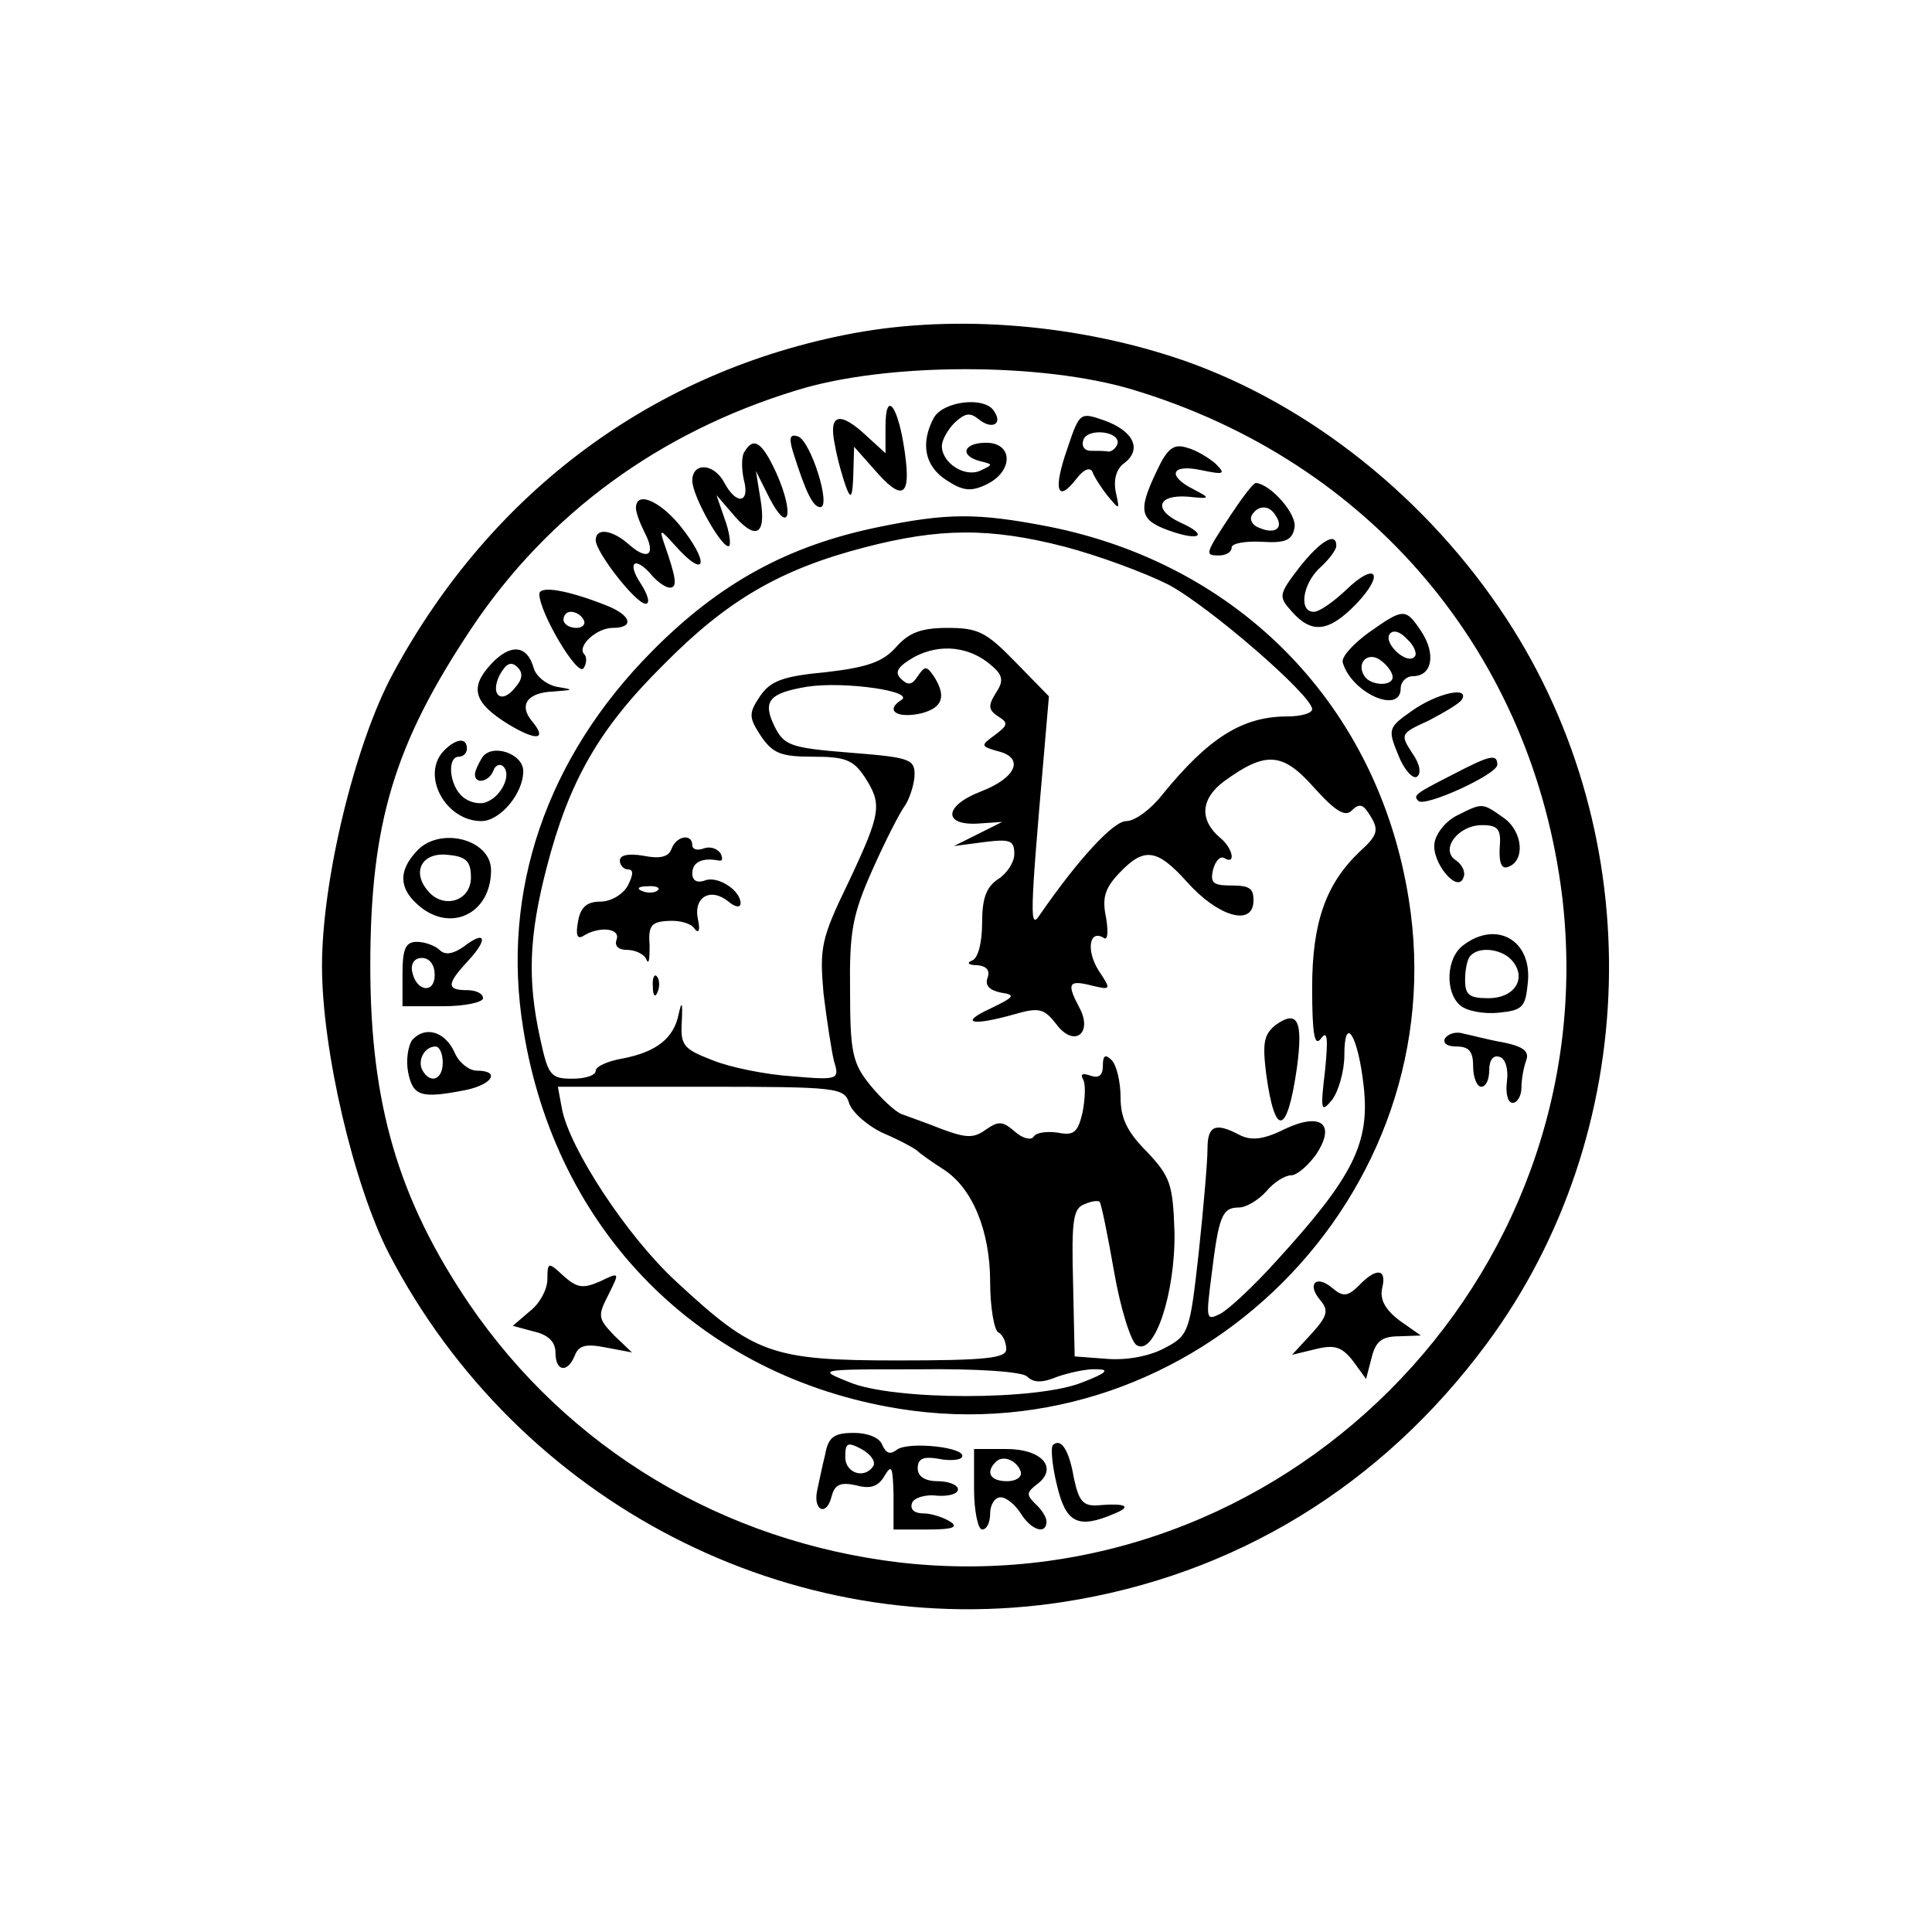 <svg xmlns="http://www.w3.org/2000/svg" xmlns:xlink="http://www.w3.org/1999/xlink" fill="none" version="1.1" width="24" height="24" viewBox="0 0 24 24"><defs><clipPath id="master_svg0_3105_4200"><rect x="0" y="0" width="24" height="24" rx="0"/></clipPath></defs><g><g clip-path="url(#master_svg0_3105_4200)"></g><g><path d="M4.88,8.37C6.11,6.09,8.14,4.6,10.6,4.14C11.89,3.9,13.41,4.03,14.71,4.48C16.28,5.03,17.74,6.2,18.71,7.68C20.5,10.41,20.4,14.08,18.47,16.69C17.16,18.46,15.34,19.57,13.21,19.9C9.83,20.42,6.44,18.67,4.83,15.57C4.39,14.71,4,13.04,4,12C4,10.93,4.41,9.24,4.88,8.37ZM19.41,11.17C19.05,8.13,17.03,5.73,14.07,4.84C12.94,4.5,11.01,4.5,9.89,4.85C8.19,5.37,6.81,6.38,5.86,7.8C4.9,9.24,4.6,10.22,4.6,12C4.6,13.72,4.95,14.9,5.83,16.2C7.06,18,8.98,19.15,11.18,19.41C15.9,19.95,19.95,15.9,19.41,11.17ZM11.6,5.19C11.43,5.51,11.49,5.79,11.75,5.96C11.96,6.1,12.06,6.11,12.25,6.02C12.59,5.86,12.59,5.5,12.25,5.5C11.97,5.5,11.91,5.66,12.18,5.73C12.257,5.749,12.297,5.759,12.299,5.773C12.3,5.789,12.258,5.809,12.17,5.85C11.98,5.93,11.7,5.75,11.7,5.54C11.7,5.47,11.77,5.34,11.86,5.25C11.99,5.13,12.05,5.12,12.16,5.21C12.32,5.34,12.46,5.27,12.35,5.11C12.24,4.92,11.72,4.98,11.6,5.19ZM11,5.63L11,5.3C11,4.83,11.16,5.04,11.24,5.62C11.32,6.18,11.21,6.24,10.85,5.82L10.61,5.55L10.6,5.9C10.59,6.18,10.57,6.21,10.51,6.05C10.47,5.94,10.4,5.7,10.37,5.52C10.29,5.14,10.43,5.1,10.77,5.42L11,5.63ZM13.37,5.95C13.13,6.26,13.08,6.08,13.26,5.57C13.41,5.12,13.42,5.12,13.71,5.22C14.08,5.35,14.19,5.58,13.97,5.75C13.87,5.82,13.83,5.95,13.86,6.11C13.885,6.225,13.898,6.283,13.885,6.289C13.872,6.295,13.835,6.25,13.76,6.16C13.68,6.06,13.59,5.92,13.57,5.86C13.54,5.8,13.46,5.83,13.37,5.95ZM13.77,5.61C13.81,5.61,13.86,5.57,13.88,5.52C13.93,5.36,13.52,5.31,13.46,5.46C13.43,5.54,13.47,5.6,13.55,5.6C13.63,5.6,13.73,5.6,13.77,5.61ZM10.19,6.3C10.1,6.3,10.01,6.12,9.85,5.61C9.8,5.44,9.81,5.39,9.91,5.42C10.07,5.47,10.33,6.3,10.19,6.3ZM9.24,5.96C9.21,5.82,9.21,5.66,9.25,5.61C9.36,5.42,9.47,5.49,9.65,5.89C9.87,6.39,9.8,6.65,9.56,6.19L9.39,5.85L9.45,6.22C9.52,6.66,9.38,6.72,9.09,6.37L8.9,6.15L9,6.44C9.06,6.6,9.08,6.75,9.06,6.78C8.99,6.85,8.6,6.17,8.6,5.97C8.6,5.74,8.87,5.75,9,6C9.15,6.28,9.32,6.25,9.24,5.96ZM14.52,6.59C14.16,6.46,14.13,6.35,14.37,5.85C14.5,5.57,14.58,5.51,14.74,5.56C14.86,5.59,15.02,5.69,15.1,5.76C15.23,5.89,15.21,5.9,14.92,5.84C14.55,5.76,14.49,5.91,14.83,6.08C15.04,6.19,15.04,6.2,14.76,6.17C14.38,6.14,14.32,6.33,14.66,6.49C15.02,6.65,14.91,6.73,14.52,6.59ZM15.3,6.38C14.97,6.88,14.96,6.9,15.14,6.9C15.23,6.9,15.3,6.86,15.3,6.8C15.3,6.75,15.47,6.72,15.67,6.73C15.97,6.75,16.05,6.71,16.08,6.56C16.12,6.39,15.78,6.01,15.6,6C15.57,6,15.44,6.17,15.3,6.38ZM8.01,6.62C7.95,6.5,7.9,6.37,7.9,6.31C7.9,6.1,8.18,6.21,8.44,6.52C8.82,6.99,8.78,7.22,8.38,6.77C8.2,6.57,8.19,6.57,8.25,6.75C8.4,7.18,8.42,7.3,8.32,7.3C8.27,7.3,8.17,7.23,8.1,7.15C7.89,6.9,7.78,6.98,7.96,7.25C8.05,7.39,8.08,7.5,8.02,7.5C7.9,7.5,7.4,6.86,7.4,6.71C7.4,6.55,7.61,6.58,7.82,6.77C8.05,6.97,8.15,6.89,8.01,6.62ZM15.85,6.41C15.95,6.56,15.84,6.64,15.65,6.56C15.56,6.53,15.52,6.46,15.55,6.4C15.63,6.27,15.77,6.27,15.85,6.41ZM10.9,6.55C9.79,6.78,8.94,7.24,8.1,8.09C6.79,9.41,6.22,11.07,6.5,12.78C6.9,15.29,8.69,17.1,11.17,17.5C14.84,18.09,18.09,14.84,17.5,11.17C17.12,8.77,15.4,7.01,13.02,6.54C12.14,6.37,11.77,6.37,10.9,6.55ZM13.22,6.79C13.64,6.9,14.21,7.11,14.51,7.26C15.02,7.53,16.3,8.64,16.3,8.81C16.3,8.86,16.16,8.9,15.99,8.9C15.43,8.9,15.01,9.17,14.44,9.87C14.3,10.05,14.1,10.2,13.99,10.2C13.83,10.2,13.39,10.68,12.92,11.36C12.79,11.56,12.79,11.41,12.97,9.35L13.03,8.65L12.61,8.22C12.25,7.85,12.15,7.8,11.77,7.8C11.44,7.8,11.29,7.86,11.13,8.04C10.97,8.22,10.78,8.29,10.26,8.35C9.72,8.4,9.57,8.46,9.44,8.65C9.3,8.86,9.3,8.91,9.45,9.14C9.6,9.36,9.7,9.4,10.1,9.4C10.5,9.4,10.6,9.44,10.74,9.65C10.96,9.99,10.95,10.09,10.54,10.96C10.2,11.66,10.18,11.77,10.23,12.34C10.27,12.67,10.33,13.06,10.36,13.18C10.43,13.41,10.42,13.42,9.84,13.37C9.52,13.35,9.07,13.26,8.85,13.17C8.49,13.03,8.45,12.99,8.47,12.68C8.48,12.45,8.47,12.42,8.43,12.6C8.37,12.9,8.15,13.07,7.73,13.15C7.55,13.18,7.4,13.25,7.4,13.3C7.4,13.36,7.27,13.4,7.11,13.4C6.84,13.4,6.81,13.36,6.71,12.9C6.55,12.17,6.57,11.63,6.79,10.78C7.07,9.7,7.44,9.05,8.25,8.25C9.04,7.45,9.7,7.07,10.74,6.8C11.66,6.56,12.29,6.55,13.22,6.79ZM16.05,7.6C15.88,7.41,15.88,7.39,16.14,7.05C16.4,6.72,16.6,6.6,16.6,6.78C16.6,6.83,16.51,6.95,16.4,7.05C16.18,7.25,16.13,7.6,16.32,7.6C16.39,7.6,16.56,7.48,16.72,7.33C17.09,6.97,17.21,7.12,16.85,7.5C16.51,7.85,16.3,7.88,16.05,7.6ZM6.7,7.38C6.7,7.61,7.18,8.42,7.25,8.3C7.29,8.24,7.29,8.16,7.26,8.13C7.16,8.03,7.41,7.8,7.61,7.8C7.89,7.8,7.84,7.64,7.53,7.52C7.05,7.33,6.7,7.27,6.7,7.38ZM7.25,7.7C7.28,7.75,7.24,7.8,7.16,7.8C7.07,7.8,7,7.75,7,7.7C7,7.64,7.04,7.6,7.09,7.6C7.15,7.6,7.22,7.64,7.25,7.7ZM16.68,8.23C16.66,8.16,16.81,8,17,7.86C17.44,7.55,17.46,7.55,17.66,7.85C17.84,8.13,17.79,8.4,17.55,8.4C17.47,8.4,17.4,8.47,17.4,8.55C17.4,8.88,16.79,8.61,16.68,8.23ZM17.26,7.88C17.19,8,17.48,8.26,17.57,8.16C17.61,8.13,17.57,8.02,17.48,7.94C17.39,7.84,17.3,7.82,17.26,7.88ZM12.32,8.27C12.46,8.39,12.47,8.46,12.37,8.61C12.27,8.77,12.28,8.82,12.4,8.9C12.53,8.98,12.52,9.01,12.36,9.13C12.18,9.26,12.18,9.27,12.39,9.33C12.73,9.41,12.63,9.66,12.19,9.83C11.72,10.01,11.71,10.26,12.16,10.23L12.45,10.21L12.15,10.36L11.85,10.51L12.23,10.46C12.55,10.42,12.6,10.44,12.6,10.61C12.6,10.71,12.51,10.85,12.4,10.92C12.25,11.02,12.2,11.16,12.2,11.47C12.2,11.71,12.15,11.9,12.08,11.93C12,11.96,12.03,11.99,12.14,11.99C12.25,12,12.3,12.05,12.27,12.14C12.23,12.24,12.29,12.3,12.43,12.33C12.62,12.36,12.61,12.38,12.3,12.53C11.91,12.71,12.07,12.75,12.6,12.6C12.91,12.51,12.97,12.53,13.12,12.72C13.34,13.02,13.58,12.84,13.41,12.52C13.25,12.22,13.27,12.17,13.55,12.24C13.8,12.3,13.81,12.3,13.65,12.06C13.49,11.81,13.53,11.54,13.71,11.65C13.76,11.69,13.77,11.58,13.74,11.4C13.69,11.16,13.72,11.04,13.9,10.85C14.21,10.52,14.37,10.54,14.74,10.95C15.12,11.38,15.55,11.51,15.57,11.21C15.58,11.04,15.53,11,15.3,11C15.07,11,15.03,10.97,15.07,10.8C15.1,10.69,15.16,10.63,15.21,10.66C15.36,10.75,15.31,10.53,15.16,10.41C14.9,10.19,14.91,9.93,15.2,9.71C15.72,9.33,15.93,9.34,16.32,9.78C16.59,10.08,16.71,10.15,16.79,10.07C16.88,9.98,16.93,9.99,17,10.1C17.14,10.31,17.12,10.37,16.89,10.58C16.47,10.98,16.3,11.46,16.3,12.27C16.3,12.85,16.33,13.01,16.41,12.9C16.49,12.79,16.5,12.9,16.46,13.3C16.4,13.8,16.41,13.83,16.55,13.66C16.63,13.55,16.7,13.3,16.7,13.11C16.7,12.59,16.87,12.86,16.94,13.49C17.02,14.2,16.81,14.62,15.85,15.67C15.58,15.97,15.27,16.26,15.16,16.32C14.98,16.41,14.98,16.39,15.05,15.84C15.14,15.11,15.18,15,15.39,15C15.48,15,15.63,14.91,15.73,14.8C15.82,14.69,15.96,14.6,16.04,14.6C16.11,14.6,16.25,14.48,16.35,14.34C16.6,13.96,16.41,13.81,15.95,14.03C15.69,14.16,15.54,14.17,15.4,14.1C15.1,13.94,15,13.98,15,14.27C15,14.43,14.95,15.01,14.89,15.57C14.78,16.55,14.77,16.59,14.46,16.75C14.27,16.85,13.99,16.9,13.75,16.88L13.35,16.85L13.33,15.93C13.31,15.17,13.33,15.01,13.47,14.96C13.56,14.92,13.64,14.91,13.66,14.93C13.68,14.95,13.76,15.34,13.84,15.8C13.92,16.26,14.05,16.67,14.12,16.71C14.34,16.85,14.6,16.07,14.59,15.31C14.57,14.71,14.54,14.62,14.25,14.31C14,14.06,13.92,13.89,13.92,13.63C13.92,13.44,13.87,13.23,13.81,13.17C13.73,13.09,13.7,13.11,13.7,13.24C13.7,13.36,13.65,13.4,13.54,13.36C13.45,13.33,13.42,13.34,13.45,13.4C13.49,13.46,13.48,13.64,13.45,13.81C13.39,14.07,13.34,14.11,13.14,14.07C13,14.05,12.87,14.07,12.84,14.12C12.81,14.17,12.7,14.14,12.61,14.06C12.46,13.93,12.41,13.92,12.25,14.03C12.1,14.14,12.01,14.14,11.71,14.03C11.51,13.95,11.28,13.87,11.2,13.84C11.12,13.81,10.94,13.64,10.81,13.48C10.59,13.21,10.56,13.07,10.56,12.31C10.55,11.57,10.59,11.36,10.84,10.8C11,10.44,11.18,10.09,11.24,10.01C11.29,9.94,11.35,9.77,11.36,9.65C11.37,9.43,11.32,9.41,10.56,9.35C9.81,9.29,9.74,9.26,9.62,9.02C9.47,8.71,9.55,8.61,10.03,8.53C10.5,8.46,11.39,8.59,11.19,8.7C10.99,8.83,11.15,8.93,11.45,8.86C11.71,8.79,11.76,8.65,11.6,8.4C11.51,8.27,11.49,8.27,11.4,8.4C11.33,8.51,11.28,8.52,11.19,8.43C11.11,8.35,11.15,8.28,11.36,8.16C11.68,7.99,12.05,8.03,12.32,8.27ZM6.1,8.25C5.83,8.54,5.88,8.73,6.32,9C6.67,9.21,6.8,9.19,6.61,8.96C6.44,8.76,6.55,8.6,6.88,8.59L6.89,8.589C7.13,8.57,7.137,8.569,6.91,8.53C6.78,8.5,6.66,8.4,6.63,8.3C6.55,8.01,6.34,7.99,6.1,8.25ZM16.95,8.4C17.03,8.52,17.3,8.53,17.3,8.41C17.3,8.36,17.24,8.27,17.16,8.21C17,8.08,16.84,8.23,16.95,8.4ZM6.4,8.54C6.23,8.76,6.08,8.63,6.21,8.38C6.29,8.24,6.35,8.21,6.43,8.29C6.5,8.36,6.49,8.44,6.4,8.54ZM17.37,9.38C17.24,9.06,17.24,9.04,17.54,8.83C17.85,8.61,18.26,8.52,18.16,8.69C18.13,8.74,17.94,8.85,17.75,8.95C17.4,9.11,17.39,9.12,17.54,9.35C17.64,9.49,17.66,9.61,17.6,9.65C17.55,9.68,17.44,9.56,17.37,9.38ZM5.98,10.2C5.53,10.2,5.22,9.62,5.52,9.32C5.67,9.17,5.8,9.16,5.8,9.3C5.8,9.35,5.76,9.4,5.7,9.4C5.55,9.4,5.58,9.76,5.75,9.9C5.83,9.97,5.97,10,6.05,9.96C6.23,9.89,6.36,9.62,6.25,9.52C6.21,9.48,6.15,9.51,6.13,9.57C6.08,9.71,5.9,9.75,5.9,9.62C5.9,9.58,5.94,9.49,5.99,9.41C6.11,9.23,6.5,9.36,6.5,9.58C6.5,9.86,6.21,10.2,5.98,10.2ZM17.62,9.95C17.55,9.88,17.58,9.86,18.05,9.62C18.51,9.38,18.6,9.36,18.6,9.5C18.6,9.62,17.7,10.03,17.62,9.95ZM17.82,10.47C17.84,10.35,17.96,10.2,18.1,10.13L18.114,10.123C18.269,10.045,18.344,10.008,18.415,10.014C18.484,10.02,18.549,10.068,18.68,10.16C18.92,10.33,18.95,10.7,18.73,10.77C18.65,10.8,18.62,10.71,18.63,10.53C18.65,10.3,18.61,10.25,18.41,10.25C18.11,10.25,17.88,10.56,18.09,10.69C18.16,10.74,18.21,10.83,18.18,10.9C18.11,11.11,17.78,10.71,17.82,10.47ZM8.34,10.55C8.3,10.65,8.19,10.67,7.99,10.63C7.81,10.6,7.7,10.62,7.7,10.69C7.7,10.75,7.75,10.8,7.8,10.8C7.87,10.8,7.87,10.86,7.8,11C7.74,11.11,7.59,11.2,7.46,11.2C7.29,11.2,7.21,11.27,7.18,11.45C7.15,11.61,7.17,11.67,7.24,11.63C7.44,11.5,7.71,11.53,7.66,11.67C7.63,11.75,7.68,11.8,7.79,11.8C7.9,11.8,8.01,11.86,8.03,11.92C8.06,11.99,8.07,11.92,8.07,11.75C8.05,11.5,8.09,11.45,8.3,11.44C8.44,11.43,8.59,11.47,8.63,11.54C8.68,11.6,8.7,11.56,8.67,11.42C8.61,11.14,8.83,11.02,9.05,11.2C9.13,11.27,9.2,11.28,9.2,11.22C9.2,11.06,8.91,10.87,8.75,10.94C8.66,10.97,8.6,10.94,8.6,10.85C8.6,10.71,8.72,10.65,8.93,10.69C8.98,10.7,8.98,10.66,8.95,10.6C8.91,10.54,8.82,10.51,8.74,10.54C8.66,10.57,8.6,10.55,8.6,10.5C8.6,10.35,8.4,10.38,8.34,10.55ZM5.18,11.23C4.96,11.03,4.95,10.82,5.17,10.58C5.45,10.26,6.1,10.42,6.1,10.81C6.1,11.36,5.58,11.6,5.18,11.23ZM5.31,11.06C5.5,11.3,5.85,11.2,5.85,10.9C5.85,10.7,5.79,10.64,5.57,10.62C5.25,10.58,5.11,10.82,5.31,11.06ZM8.17,11.06C8.14,11.09,8.05,11.1,7.98,11.07C7.9,11.04,7.93,11.01,8.04,11.01C8.15,11,8.21,11.03,8.17,11.06ZM18.14,12.49C17.95,12.33,17.96,11.9,18.18,11.74C18.59,11.43,19.03,11.68,18.98,12.2C18.95,12.51,18.92,12.55,18.62,12.58C18.44,12.6,18.22,12.56,18.14,12.49ZM5.46,11.8C5.53,11.87,5.63,11.85,5.76,11.76C6.03,11.55,6.07,11.66,5.82,11.93C5.55,12.22,5.54,12.3,5.8,12.3C5.91,12.3,6,12.34,6,12.4C6,12.45,5.78,12.5,5.5,12.5L5,12.5L5,12.1C5,11.78,5.04,11.7,5.18,11.7C5.28,11.7,5.41,11.75,5.46,11.8ZM18.49,12.4C18.81,12.4,18.97,12.16,18.79,11.94C18.67,11.79,18.38,11.75,18.27,11.87C18.23,11.9,18.2,12.04,18.2,12.17C18.2,12.36,18.25,12.4,18.49,12.4ZM5.12,12.07C5.17,12.32,5.4,12.35,5.4,12.11C5.4,11.99,5.34,11.9,5.24,11.9C5.15,11.9,5.1,11.97,5.12,12.07ZM8.17,12.32C8.14,12.4,8.11,12.37,8.11,12.26C8.1,12.15,8.13,12.09,8.16,12.13C8.19,12.16,8.2,12.25,8.17,12.32ZM15.73,13.35C15.68,12.95,15.7,12.85,15.85,12.73C16.12,12.54,16.19,12.68,16.11,13.27C15.99,14.1,15.84,14.14,15.73,13.35ZM5.07,13.32C5.04,13.17,5.07,12.99,5.12,12.92C5.28,12.74,5.53,12.81,5.65,13.08C5.7,13.2,5.83,13.3,5.92,13.3C6.22,13.3,6.12,13.47,5.79,13.54C5.23,13.65,5.13,13.62,5.07,13.32ZM17.95,12.9C17.92,12.96,17.98,13,18.09,13C18.25,13,18.3,13.06,18.3,13.25C18.3,13.39,18.35,13.5,18.4,13.5C18.46,13.5,18.5,13.41,18.5,13.29C18.5,13.17,18.55,13.1,18.63,13.13C18.7,13.15,18.74,13.28,18.72,13.43C18.7,13.58,18.73,13.7,18.79,13.7C18.85,13.7,18.9,13.61,18.9,13.51C18.9,13.4,18.93,13.25,18.96,13.17C19,13.06,18.92,13,18.68,12.95C18.5,12.92,18.28,12.86,18.18,12.84C18.09,12.81,17.99,12.84,17.95,12.9ZM5.25,13.3C5.35,13.47,5.5,13.41,5.5,13.2C5.5,13.09,5.46,13,5.41,13C5.27,13,5.18,13.18,5.25,13.3ZM10.55,13.71C10.59,13.82,10.78,13.99,10.98,14.08C11.19,14.17,11.37,14.27,11.4,14.3C11.43,14.33,11.57,14.43,11.71,14.52C12.08,14.75,12.3,15.29,12.3,15.93C12.3,16.24,12.35,16.52,12.4,16.55C12.46,16.58,12.5,16.68,12.5,16.76C12.5,16.87,12.26,16.9,11.15,16.9C9.58,16.9,9.37,16.82,8.4,15.92C7.79,15.36,7.07,14.26,6.98,13.77L6.93,13.5L8.71,13.5C10.42,13.5,10.49,13.51,10.55,13.71ZM6.58,16.29C6.7,16.2,6.8,16.02,6.8,15.89C6.8,15.68,6.81,15.67,7,15.85C7.17,16,7.24,16.01,7.45,15.92C7.571,15.862,7.633,15.832,7.65,15.848C7.667,15.866,7.632,15.935,7.56,16.08C7.42,16.35,7.43,16.38,7.63,16.59L7.85,16.8L7.53,16.74C7.28,16.69,7.19,16.71,7.14,16.84C7.05,17.06,6.9,17.04,6.9,16.8C6.9,16.67,6.81,16.58,6.63,16.54L6.37,16.47L6.58,16.29ZM16.55,16C16.68,16.11,16.74,16.11,16.88,15.97C17.1,15.74,17.23,15.76,17.17,16C17.14,16.14,17.2,16.26,17.38,16.4L17.65,16.59L17.38,16.6C17.17,16.6,17.09,16.66,17.04,16.86L16.97,17.13L16.81,16.91C16.67,16.73,16.58,16.7,16.34,16.76L16.05,16.83L16.29,16.57C16.49,16.35,16.51,16.28,16.4,16.15C16.23,15.95,16.35,15.83,16.55,16ZM12.76,17.1C12.84,17.18,12.95,17.18,13.14,17.1C13.29,17.05,13.51,17,13.63,17.01C13.79,17.01,13.74,17.06,13.45,17.17C12.9,17.4,11.1,17.4,10.55,17.17C10.403,17.111,10.31,17.074,10.313,17.05C10.319,17.01,10.61,17.01,11.4,17.01C12.15,17,12.7,17.04,12.76,17.1ZM10.25,18.07C10.21,18.23,10.17,18.43,10.15,18.52C10.1,18.77,10.27,18.84,10.33,18.59C10.37,18.44,10.44,18.41,10.63,18.45C10.81,18.5,10.91,18.47,10.99,18.33C11.08,18.18,11.09,18.23,11.1,18.57L11.1,19L11.53,19C11.84,19,11.91,18.97,11.8,18.9C11.72,18.85,11.57,18.8,11.47,18.8C11.36,18.8,11.3,18.75,11.33,18.67C11.35,18.61,11.49,18.56,11.64,18.58C11.78,18.59,11.9,18.56,11.9,18.5C11.9,18.45,11.79,18.4,11.65,18.4C11.49,18.4,11.4,18.34,11.4,18.24C11.4,18.12,11.47,18.09,11.65,18.12C11.79,18.15,11.93,18.14,11.95,18.1C12.02,17.98,11.28,17.9,11.14,18.01C11.06,18.07,11.01,18.06,10.96,17.95C10.93,17.86,10.78,17.8,10.61,17.8C10.36,17.8,10.29,17.85,10.25,18.07ZM13.13,18.45C13.07,18.21,13.05,17.98,13.08,17.95C13.18,17.86,13.28,18.01,13.34,18.36C13.4,18.64,13.45,18.71,13.63,18.7C13.98,18.67,14.07,18.71,13.85,18.8C13.39,19,13.24,18.92,13.13,18.45ZM10.85,18.21C10.74,18.38,10.5,18.3,10.5,18.1C10.5,17.92,10.53,17.91,10.7,18C10.81,18.06,10.88,18.15,10.85,18.21ZM12.1,18.5C12.1,18.77,12.15,19,12.2,19C12.26,19,12.3,18.91,12.3,18.8C12.3,18.69,12.36,18.6,12.43,18.6C12.5,18.6,12.61,18.69,12.68,18.8C12.81,19.01,13,19.07,13,18.9C13,18.85,12.94,18.75,12.86,18.68C12.75,18.57,12.75,18.54,12.88,18.44C13.15,18.24,12.95,18,12.5,18L12.1,18L12.1,18.5ZM12.68,18.28C12.7,18.35,12.62,18.4,12.51,18.4C12.3,18.4,12.24,18.29,12.37,18.16C12.46,18.07,12.63,18.14,12.68,18.28Z" fill-rule="evenodd" fill="#000000" fill-opacity="1"/></g></g></svg>